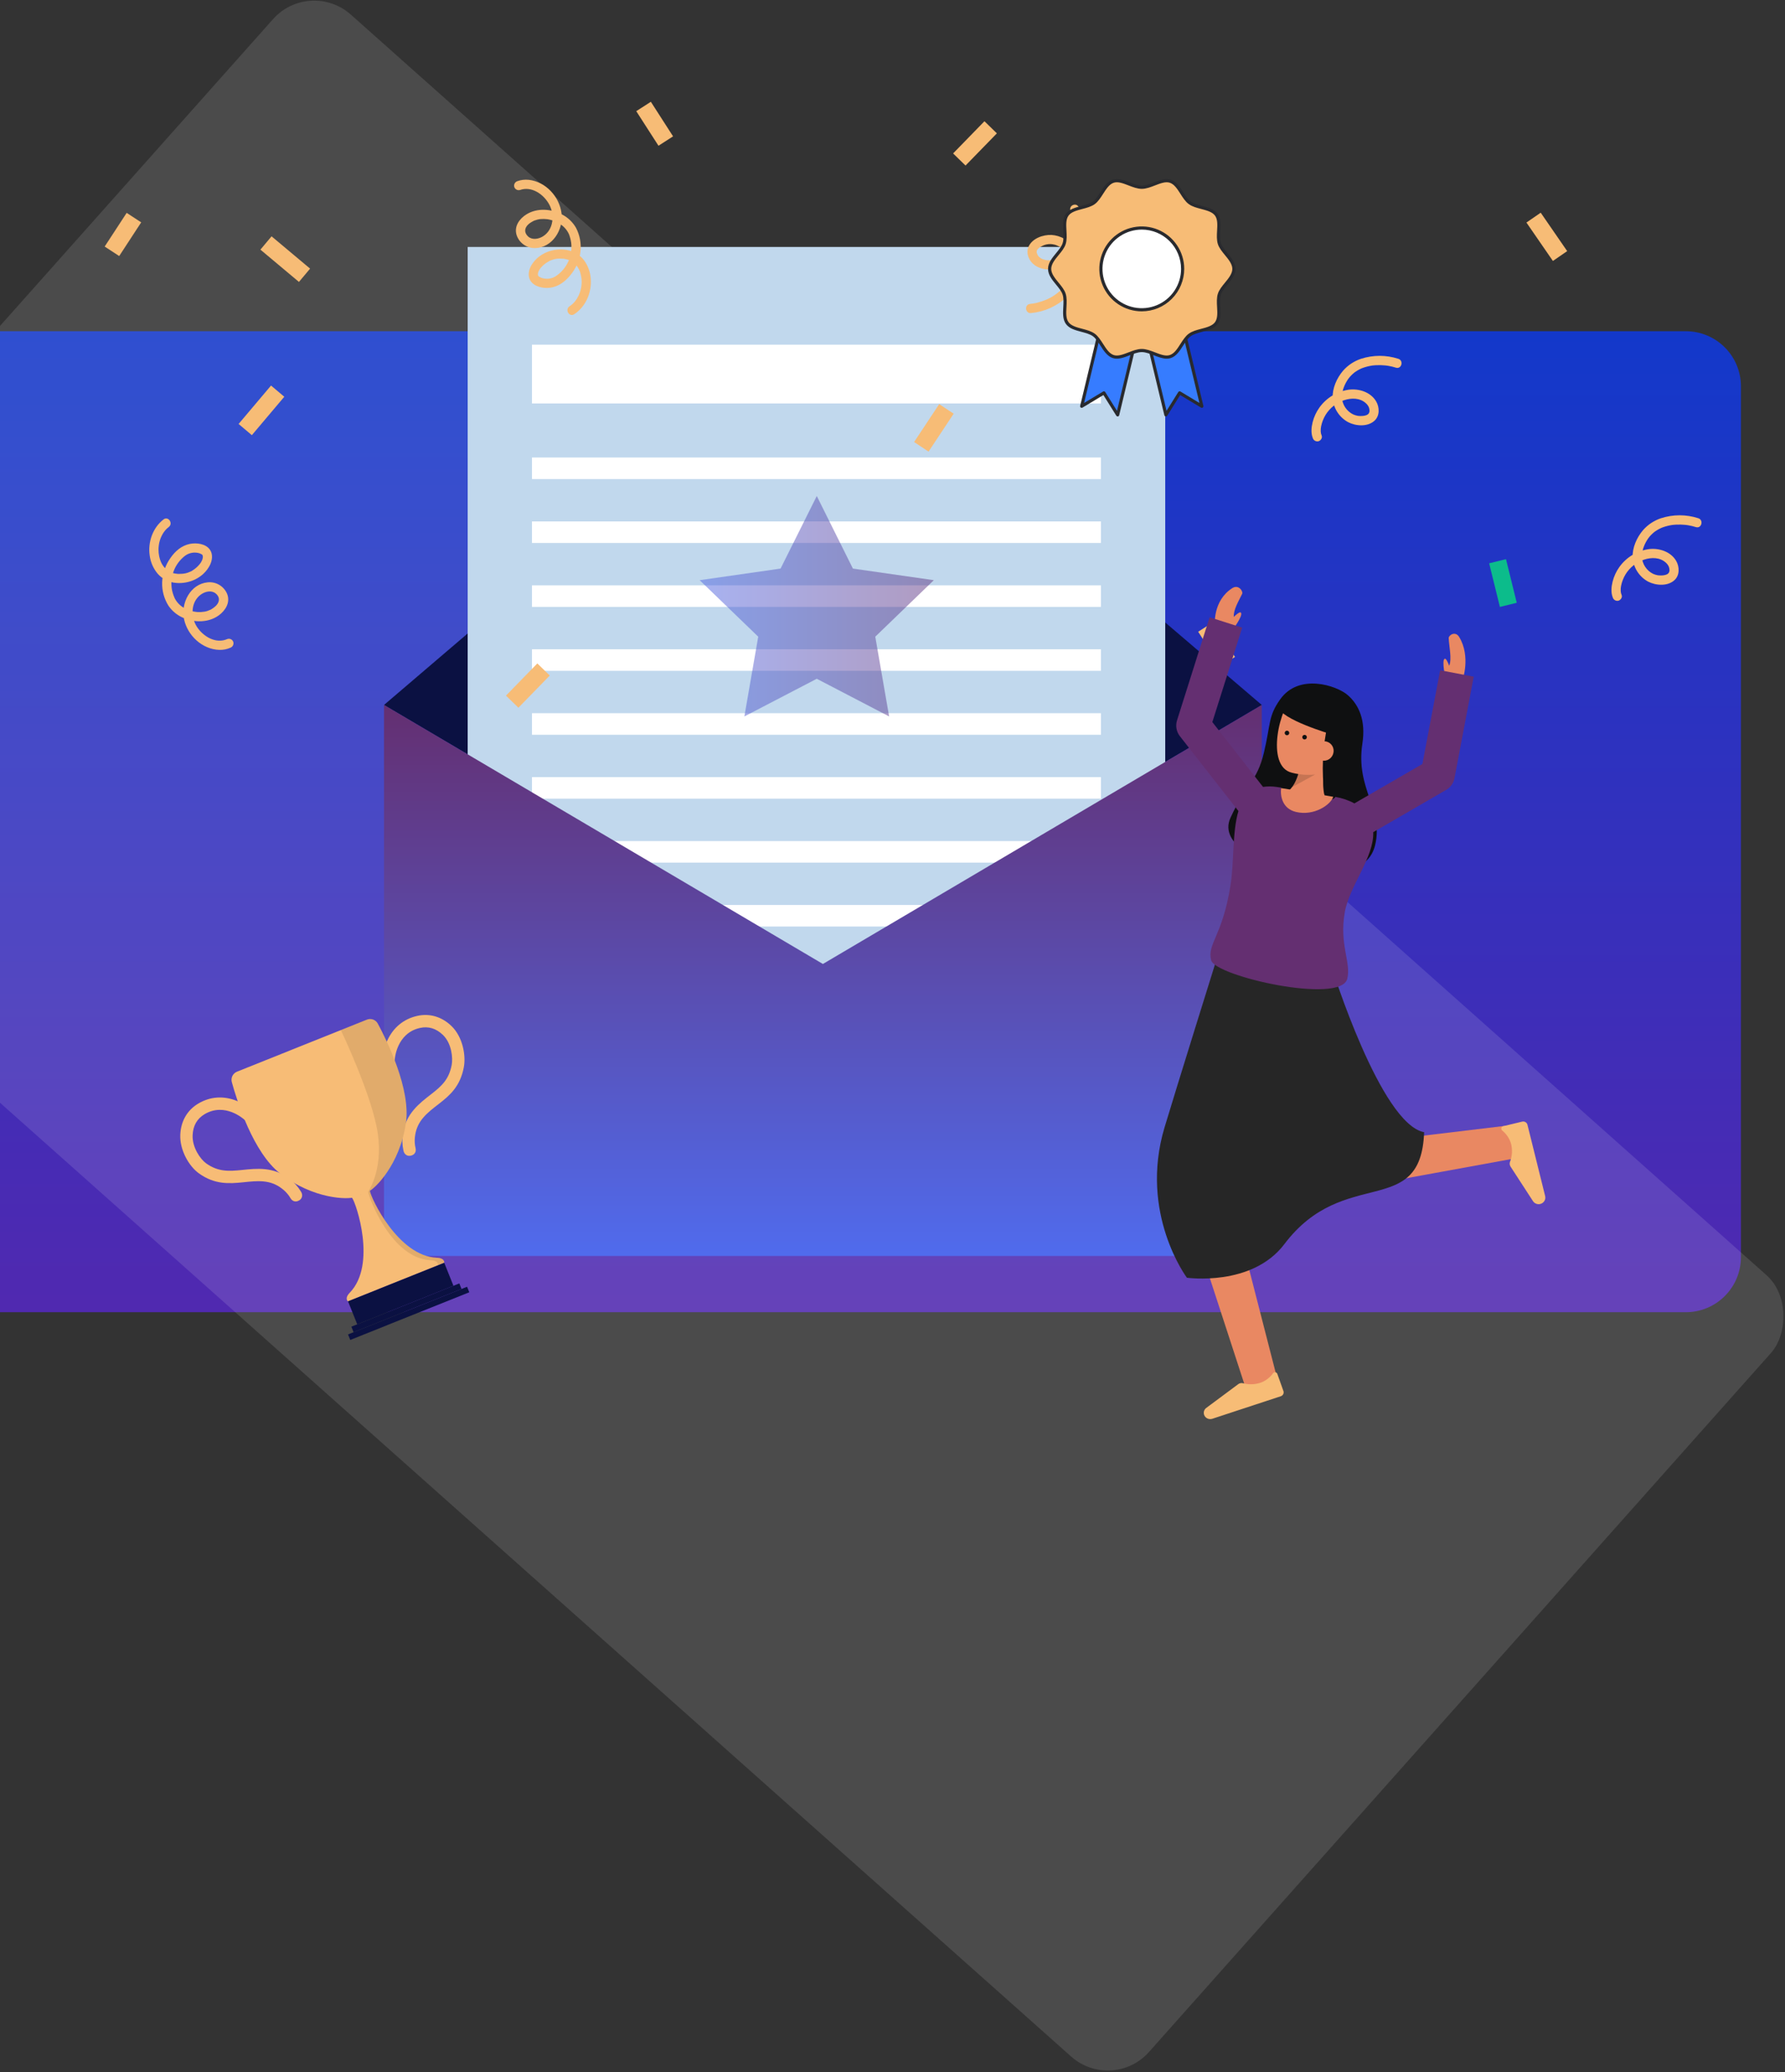 <svg width="648" height="752" viewBox="0 0 648 752" fill="none" xmlns="http://www.w3.org/2000/svg">
<rect x="0" y="0" width="648" height="752" fill="#333333" stroke="none"/>
<path d="M0 120.207H612C623.046 120.207 632 129.161 632 140.207V456.207C632 467.253 623.046 476.207 612 476.207H0V120.207Z" fill="url(#paint0_linear_5192_25528)"/>
<rect x="112.423" y="-8" width="728.028" height="379.644" rx="20" transform="rotate(41.674 112.423 -8)" fill="white" fill-opacity="0.12"/>
<path d="M458.06 255.837L298.731 349.832L139.402 255.837L298.731 119.753L458.06 255.837Z" fill="#0B1142"/>
<path d="M423.006 89.618H169.779V418.115H423.006V89.618Z" fill="#C1D8ED"/>
<path d="M399.666 166.029H193.12V173.85H399.666V166.029Z" fill="white"/>
<path d="M399.666 282.026H193.12V289.847H399.666V282.026Z" fill="white"/>
<path d="M399.666 189.228H193.12V197.049H399.666V189.228Z" fill="white"/>
<path d="M399.666 212.428H193.12V220.249H399.666V212.428Z" fill="white"/>
<path d="M399.666 235.626H193.12V243.448H399.666V235.626Z" fill="white"/>
<path d="M399.666 258.826H193.12V266.647H399.666V258.826Z" fill="white"/>
<path d="M372.338 374.823H220.446V382.644H372.338V374.823Z" fill="white"/>
<path d="M399.666 305.225H193.12V313.046H399.666V305.225Z" fill="white"/>
<path d="M399.666 328.424H193.12V336.245H399.666V328.424Z" fill="white"/>
<path d="M399.666 351.624H193.12V359.445H399.666V351.624Z" fill="white"/>
<path d="M399.666 125.089H193.12V146.416H399.666V125.089Z" fill="white"/>
<path d="M458.06 255.837V455.795H139.402V255.837L298.731 349.832L458.06 255.837Z" fill="url(#paint1_linear_5192_25528)"/>
<path d="M507.631 130.212C503.226 128.783 498.482 128.783 494.077 130.212C491.545 131.057 489.284 132.563 487.528 134.574C485.288 137.228 483.634 140.903 483.799 144.423C483.915 146.244 484.491 148.006 485.473 149.543C486.456 151.081 487.812 152.344 489.416 153.214C492.258 154.671 496.533 154.973 499.021 152.641C500.918 150.866 500.821 147.817 499.597 145.701C497.642 142.32 493.372 140.945 489.665 141.416C487.551 141.719 485.52 142.444 483.692 143.548C481.863 144.652 480.275 146.111 479.022 147.841C477.84 149.477 476.984 151.326 476.5 153.286C476.049 155.105 475.865 157.191 476.58 158.97C476.709 159.389 476.993 159.744 477.375 159.961C477.757 160.177 478.207 160.24 478.634 160.136C479.427 159.918 480.138 158.924 479.799 158.082C479.593 157.608 479.476 157.1 479.456 156.584C479.426 155.946 479.476 155.307 479.605 154.682C479.902 153.238 480.442 151.854 481.203 150.591C482.741 148.074 485.119 146.18 487.917 145.246C490.594 144.351 493.753 144.359 495.901 146.387C496.301 146.747 496.628 147.181 496.864 147.664C496.895 147.719 496.992 147.963 496.878 147.675C496.929 147.806 496.975 147.939 497.014 148.076C497.039 148.161 497.062 148.248 497.082 148.333C497.11 148.447 497.15 148.983 497.125 148.495C497.131 148.628 497.247 149.415 497.121 149.491C497.084 149.513 497.22 149.016 497.144 149.308C497.131 149.359 497.13 149.413 497.115 149.463C497.084 149.605 497.044 149.745 496.996 149.881C496.782 150.229 496.46 150.498 496.08 150.646C496.324 150.531 495.827 150.733 495.831 150.732C495.727 150.764 495.623 150.79 495.517 150.815C495.211 150.895 494.898 150.943 494.582 150.959C494.039 150.997 493.492 150.983 492.952 150.916C492.373 150.813 491.807 150.644 491.267 150.412C490.084 149.837 489.076 148.955 488.349 147.858C487.622 146.762 487.202 145.49 487.133 144.177C487.165 142.682 487.502 141.21 488.122 139.851C488.369 139.299 488.651 138.763 488.966 138.247C489.241 137.787 489.55 137.347 489.892 136.933C490.238 136.522 490.611 136.133 491.007 135.77C491.2 135.593 491.398 135.422 491.602 135.257C491.998 134.935 491.346 135.436 491.756 135.139C491.881 135.049 492.007 134.96 492.134 134.874C492.575 134.575 493.034 134.303 493.508 134.059C493.754 133.933 494.003 133.814 494.252 133.701C494.306 133.677 494.548 133.58 494.267 133.694C494.429 133.629 494.591 133.566 494.755 133.506C495.845 133.116 496.971 132.834 498.116 132.663C498.595 132.587 497.768 132.695 498.249 132.647C498.393 132.632 498.535 132.615 498.681 132.601C498.968 132.574 499.254 132.553 499.54 132.538C500.105 132.508 500.669 132.501 501.234 132.516C501.778 132.53 502.322 132.563 502.864 132.617C502.982 132.629 503.79 132.731 503.33 132.665C503.582 132.701 503.832 132.739 504.082 132.782C504.982 132.936 505.871 133.152 506.742 133.428C508.794 134.084 509.673 130.861 507.63 130.208L507.631 130.212Z" fill="#F7BC76"/>
<path d="M616.53 188.072C612.125 186.643 607.381 186.643 602.976 188.072C600.443 188.917 598.182 190.423 596.426 192.434C594.186 195.088 592.533 198.763 592.697 202.283C592.813 204.104 593.389 205.866 594.372 207.403C595.354 208.941 596.711 210.204 598.315 211.074C601.156 212.531 605.432 212.833 607.919 210.501C609.817 208.726 609.719 205.677 608.496 203.562C606.54 200.18 602.27 198.806 598.564 199.276C596.45 199.579 594.418 200.304 592.59 201.408C590.762 202.512 589.174 203.971 587.921 205.701C586.739 207.337 585.882 209.186 585.398 211.146C584.947 212.965 584.763 215.051 585.478 216.83C585.607 217.249 585.892 217.604 586.274 217.821C586.655 218.038 587.106 218.1 587.532 217.996C588.326 217.778 589.036 216.784 588.698 215.942C588.491 215.468 588.375 214.96 588.354 214.444C588.324 213.806 588.374 213.167 588.504 212.542C588.801 211.098 589.341 209.714 590.101 208.451C591.64 205.934 594.018 204.041 596.816 203.106C599.492 202.211 602.652 202.219 604.799 204.248C605.199 204.607 605.526 205.041 605.763 205.524C605.793 205.579 605.89 205.823 605.776 205.535C605.828 205.666 605.873 205.799 605.913 205.936C605.938 206.021 605.961 206.108 605.981 206.193C606.008 206.307 606.048 206.843 606.023 206.355C606.03 206.488 606.146 207.275 606.02 207.351C605.982 207.373 606.119 206.876 606.042 207.168C606.029 207.219 606.028 207.273 606.013 207.323C605.983 207.465 605.943 207.605 605.894 207.742C605.68 208.089 605.359 208.358 604.978 208.506C605.222 208.391 604.725 208.594 604.729 208.592C604.625 208.624 604.521 208.65 604.416 208.675C604.11 208.755 603.796 208.804 603.481 208.819C602.937 208.857 602.391 208.843 601.85 208.776C601.271 208.673 600.706 208.504 600.165 208.272C598.982 207.697 597.975 206.815 597.248 205.719C596.521 204.622 596.101 203.351 596.031 202.037C596.064 200.542 596.4 199.071 597.021 197.711C597.268 197.159 597.549 196.623 597.864 196.107C598.139 195.647 598.449 195.207 598.79 194.793C599.137 194.382 599.509 193.994 599.905 193.63C600.098 193.453 600.296 193.282 600.5 193.117C600.896 192.795 600.244 193.297 600.655 192.999C600.78 192.909 600.905 192.82 601.032 192.734C601.474 192.435 601.933 192.163 602.406 191.919C602.652 191.793 602.901 191.674 603.151 191.562C603.205 191.537 603.447 191.44 603.166 191.554C603.327 191.489 603.49 191.426 603.653 191.366C604.743 190.977 605.869 190.694 607.014 190.523C607.493 190.447 606.666 190.555 607.148 190.507C607.292 190.493 607.434 190.475 607.58 190.461C607.866 190.434 608.153 190.413 608.439 190.398C609.003 190.368 609.567 190.361 610.132 190.376C610.677 190.39 611.22 190.424 611.762 190.477C611.881 190.489 612.688 190.592 612.229 190.525C612.48 190.561 612.73 190.599 612.98 190.643C613.881 190.796 614.77 191.012 615.64 191.288C617.693 191.944 618.571 188.721 616.529 188.068L616.53 188.072Z" fill="#F7BC76"/>
<path d="M188.736 68.96C192.996 67.429 197.439 70.525 199.443 74.316C201.416 78.053 200.956 83.391 197.096 85.781C195.455 86.797 193.158 87.138 191.727 85.834C190.235 84.474 190.326 82.78 191.801 81.42C192.146 81.11 192.522 80.837 192.924 80.604C193.157 80.463 193.396 80.33 193.64 80.207C193.729 80.163 193.82 80.12 193.91 80.078C194.158 79.963 193.55 80.207 193.999 80.04C194.36 79.904 194.729 79.789 195.103 79.697C195.281 79.654 195.46 79.616 195.64 79.582C195.744 79.563 195.849 79.546 195.953 79.529C195.609 79.583 196.119 79.514 196.145 79.511C196.993 79.433 197.847 79.447 198.693 79.554C198.976 79.589 198.467 79.517 198.75 79.564C198.861 79.583 198.973 79.601 199.083 79.621C199.278 79.657 199.472 79.698 199.665 79.743C200.137 79.854 200.602 79.99 201.059 80.151C201.189 80.197 201.581 80.348 201.579 80.347C201.44 80.289 201.698 80.4 201.694 80.399C201.798 80.446 201.902 80.495 202.005 80.545C202.444 80.758 202.869 80.997 203.28 81.259C203.983 81.704 204.619 82.246 205.169 82.871C205.71 83.477 206.158 84.16 206.499 84.898C206.567 85.034 206.624 85.174 206.671 85.319C206.773 85.6 206.863 85.887 206.945 86.177C207.128 86.799 207.264 87.434 207.354 88.076C207.646 90.437 207.27 92.833 206.268 94.991C205.266 97.148 203.678 98.982 201.686 100.282C200.891 100.779 199.989 101.079 199.055 101.158C198.121 101.237 197.182 101.092 196.315 100.735C196.075 100.619 195.844 100.485 195.624 100.334C195.361 100.158 195.748 100.458 195.596 100.317C195.557 100.28 195.516 100.245 195.478 100.206C195.428 100.154 195.384 100.099 195.336 100.046C195.771 100.527 195.387 100.136 195.413 100.124C195.376 100.064 195.342 100.001 195.312 99.937C195.405 100.082 195.384 100.227 195.341 99.985C195.33 99.928 195.236 99.442 195.266 99.716C195.294 99.973 195.273 99.553 195.271 99.47C195.269 99.387 195.282 99.307 195.285 99.225C195.285 99.289 195.2 99.588 195.278 99.292C195.329 99.095 195.366 98.899 195.429 98.705C195.462 98.607 195.632 98.217 195.5 98.499C195.588 98.312 195.683 98.129 195.786 97.95C195.897 97.76 196.015 97.576 196.145 97.397C196.158 97.378 196.331 97.154 196.202 97.32C196.277 97.225 196.356 97.134 196.436 97.044C197.127 96.268 197.935 95.604 198.83 95.076C199.106 94.91 199.386 94.75 199.672 94.606C199.769 94.556 200.219 94.365 199.852 94.509C200.204 94.371 200.563 94.252 200.929 94.156C201.668 93.934 202.436 93.829 203.208 93.845C203.643 93.838 204.079 93.854 204.513 93.893C204.66 93.896 204.806 93.916 204.948 93.951C205.212 93.999 205.475 94.054 205.736 94.122C206.604 94.32 207.423 94.695 208.141 95.224C209.463 96.294 210.395 97.772 210.789 99.426C211.238 101.151 211.278 102.955 210.909 104.698C210.564 106.422 209.809 108.037 208.707 109.407C208.149 110.085 207.491 110.676 206.757 111.158C204.964 112.328 206.636 115.224 208.443 114.042C212.581 111.343 214.799 106.279 214.472 101.399C214.355 98.923 213.522 96.535 212.075 94.523C210.513 92.466 208.214 91.096 205.662 90.702C200.846 89.912 195.699 91.831 193.032 96.058C191.977 97.73 191.453 100.016 192.532 101.81C193.9 104.086 197.205 104.73 199.639 104.43C202.633 104.063 205.098 102.254 206.974 99.958C209.057 97.507 210.364 94.492 210.727 91.296C211.054 88.322 210.488 85.318 209.101 82.667C207.934 80.641 206.217 78.987 204.149 77.897C200.191 75.77 195.071 75.361 191.145 77.773C188.576 79.352 186.564 82.136 187.528 85.269C187.984 86.678 188.884 87.903 190.093 88.76C191.301 89.618 192.755 90.062 194.236 90.027C200.592 89.919 204.596 83.27 203.856 77.43C203.086 71.372 198.13 65.945 191.959 65.259C190.57 65.105 189.164 65.268 187.847 65.736C187.426 65.863 187.07 66.147 186.853 66.53C186.636 66.912 186.574 67.363 186.681 67.79C186.802 68.215 187.085 68.576 187.469 68.794C187.854 69.012 188.308 69.07 188.735 68.957L188.736 68.96Z" fill="#F7BC76"/>
<path d="M82.533 231.905C78.405 233.764 73.734 231.024 71.44 227.401C69.182 223.829 69.224 218.472 72.886 215.787C74.442 214.646 76.706 214.127 78.234 215.316C79.828 216.555 79.869 218.251 78.505 219.722C78.185 220.058 77.831 220.359 77.449 220.623C77.227 220.781 76.999 220.933 76.766 221.074C76.68 221.126 76.593 221.175 76.507 221.225C76.269 221.358 76.855 221.067 76.421 221.269C76.072 221.433 75.713 221.576 75.347 221.698C75.174 221.754 74.998 221.806 74.821 221.854C74.718 221.881 74.616 221.906 74.513 221.931C74.851 221.85 74.349 221.959 74.323 221.964C73.484 222.108 72.631 222.16 71.78 222.12C71.495 222.107 72.007 222.139 71.722 222.115C71.609 222.104 71.497 222.095 71.385 222.084C71.188 222.063 70.992 222.038 70.796 222.007C70.317 221.934 69.842 221.834 69.374 221.709C69.241 221.674 68.838 221.554 68.84 221.555C68.983 221.601 68.717 221.511 68.722 221.512C68.614 221.473 68.507 221.432 68.4 221.39C67.946 221.212 67.503 221.008 67.073 220.778C66.337 220.39 65.661 219.898 65.064 219.319C64.478 218.756 63.978 218.11 63.58 217.402C63.502 217.272 63.434 217.136 63.376 216.996C63.252 216.723 63.14 216.444 63.035 216.161C62.805 215.555 62.619 214.933 62.479 214.3C62.004 211.969 62.192 209.551 63.023 207.322C63.853 205.092 65.293 203.141 67.178 201.689C67.931 201.132 68.807 200.762 69.732 200.61C70.657 200.459 71.605 200.53 72.497 200.818C72.745 200.915 72.986 201.03 73.217 201.163C73.493 201.319 73.084 201.05 73.246 201.179C73.288 201.212 73.332 201.245 73.372 201.281C73.426 201.329 73.475 201.379 73.526 201.428C73.055 200.983 73.469 201.343 73.443 201.357C73.486 201.414 73.524 201.474 73.559 201.535C73.455 201.398 73.464 201.252 73.527 201.49C73.542 201.546 73.674 202.023 73.622 201.753C73.574 201.499 73.628 201.915 73.636 201.998C73.645 202.081 73.638 202.161 73.642 202.243C73.637 202.179 73.698 201.875 73.644 202.176C73.608 202.376 73.586 202.575 73.538 202.773C73.514 202.873 73.374 203.275 73.484 202.984C73.411 203.177 73.33 203.367 73.241 203.553C73.146 203.751 73.042 203.944 72.927 204.133C72.915 204.152 72.761 204.389 72.876 204.214C72.809 204.314 72.737 204.412 72.665 204.508C72.036 205.335 71.283 206.06 70.431 206.656C70.169 206.843 69.903 207.024 69.628 207.191C69.535 207.247 69.102 207.473 69.456 207.301C69.117 207.467 68.767 207.613 68.411 207.738C67.691 208.016 66.933 208.18 66.163 208.225C65.729 208.266 65.293 208.284 64.858 208.279C64.711 208.287 64.564 208.279 64.419 208.256C64.152 208.228 63.886 208.194 63.621 208.146C62.739 208.016 61.894 207.706 61.137 207.235C59.735 206.272 58.691 204.871 58.169 203.253C57.587 201.569 57.406 199.772 57.638 198.006C57.847 196.261 58.474 194.592 59.465 193.14C59.969 192.42 60.578 191.78 61.273 191.242C62.969 189.935 61.077 187.179 59.367 188.498C55.453 191.512 53.637 196.734 54.343 201.573C54.653 204.032 55.67 206.349 57.27 208.242C58.987 210.17 61.386 211.356 63.962 211.55C68.824 211.962 73.806 209.647 76.135 205.225C77.056 203.476 77.4 201.155 76.185 199.451C74.643 197.289 71.298 196.904 68.894 197.394C65.938 197.993 63.622 199.989 61.931 202.425C60.045 205.031 58.978 208.139 58.865 211.353C58.772 214.344 59.571 217.294 61.16 219.828C62.481 221.757 64.322 223.272 66.469 224.198C70.581 226.01 75.718 226.018 79.444 223.306C81.881 221.532 83.67 218.599 82.465 215.551C81.899 214.181 80.907 213.031 79.635 212.27C78.363 211.51 76.879 211.181 75.405 211.331C69.077 211.934 65.604 218.876 66.798 224.641C68.039 230.62 73.403 235.644 79.608 235.846C81.005 235.891 82.394 235.619 83.671 235.05C84.08 234.89 84.413 234.579 84.599 234.18C84.786 233.782 84.812 233.328 84.673 232.91C84.519 232.496 84.209 232.159 83.809 231.972C83.409 231.784 82.951 231.761 82.534 231.908L82.533 231.905Z" fill="#F7BC76"/>
<path d="M374.293 113.619C379.158 113.162 383.732 111.096 387.291 107.747C389.336 105.753 390.762 103.21 391.396 100.425C392.186 96.982 391.872 92.897 389.9 89.9C388.98 88.563 387.768 87.451 386.357 86.648C384.946 85.845 383.372 85.371 381.752 85.262C378.656 85.131 374.702 86.503 373.374 89.553C372.312 91.992 373.626 94.886 375.73 96.305C379.066 98.556 383.42 98.037 386.723 96.009C388.519 94.851 390.062 93.343 391.261 91.574C392.46 89.806 393.289 87.814 393.7 85.717C394.421 82.008 393.986 77.406 391.181 74.628C390.539 73.992 389.348 74.254 388.833 74.904C388.568 75.256 388.449 75.696 388.5 76.133C388.552 76.57 388.77 76.971 389.109 77.252C388.859 77.004 389.227 77.401 389.243 77.423C389.314 77.513 389.382 77.606 389.447 77.7C389.572 77.87 389.679 78.052 389.764 78.245C390.037 78.831 390.244 79.445 390.383 80.077C390.657 81.419 390.716 82.796 390.558 84.156C390.2 87.125 388.795 89.869 386.595 91.895C384.519 93.784 381.682 95.064 378.898 94.182C378.336 94.025 377.816 93.747 377.373 93.368C377.288 93.297 377.205 93.223 377.124 93.146C377.382 93.392 377.042 93.048 377.013 93.012C376.953 92.936 376.894 92.86 376.838 92.783C376.781 92.703 376.491 92.188 376.706 92.612C376.561 92.325 376.498 91.958 376.34 91.688C376.35 91.704 376.388 92.079 376.356 91.737C376.327 91.564 376.32 91.388 376.337 91.214C376.418 90.661 376.308 91.268 376.403 90.972C376.416 90.932 376.586 90.58 376.485 90.758C376.568 90.629 376.659 90.505 376.757 90.387C376.795 90.335 377.057 90.056 376.859 90.249C377.268 89.874 377.73 89.562 378.228 89.32C379.231 88.781 380.361 88.523 381.498 88.575C381.262 88.567 381.627 88.591 381.681 88.597C381.825 88.614 381.97 88.626 382.115 88.647C382.406 88.688 382.694 88.745 382.979 88.819C382.782 88.767 383.064 88.846 383.082 88.851C383.253 88.909 383.425 88.966 383.59 89.035C383.903 89.161 384.208 89.303 384.506 89.461C385.583 90.045 386.507 90.874 387.206 91.88C388.708 94.171 388.674 97.384 388.091 99.922C388.021 100.229 387.977 100.38 387.929 100.538C387.842 100.812 387.745 101.084 387.64 101.352C387.433 101.873 387.192 102.38 386.92 102.87C386.659 103.34 387.092 102.612 386.805 103.065C386.747 103.157 386.688 103.249 386.628 103.34C386.478 103.565 386.321 103.786 386.158 104.003C385.802 104.473 385.417 104.92 385.005 105.342C384.931 105.418 384.856 105.494 384.779 105.568C385.029 105.324 384.631 105.701 384.58 105.746C384.363 105.94 384.142 106.128 383.915 106.309C383.424 106.702 382.912 107.068 382.382 107.406C382.141 107.56 381.896 107.704 381.651 107.85C381.579 107.893 381.279 108.06 381.572 107.899C381.437 107.973 381.301 108.044 381.164 108.114C380.626 108.39 380.077 108.642 379.517 108.871C378.527 109.272 377.511 109.606 376.477 109.873C376.387 109.897 376.083 109.964 376.446 109.882C376.319 109.911 376.192 109.94 376.064 109.967C375.818 110.02 375.57 110.067 375.32 110.111C374.861 110.191 374.4 110.254 373.937 110.299C371.793 110.512 372.146 113.833 374.285 113.62L374.293 113.619Z" fill="#F7BC76"/>
<path d="M236.275 36.937L230.977 40.344L239.044 52.891L244.342 49.485L236.275 36.937Z" fill="#F7BC76"/>
<path d="M340.952 146.656L331.841 160.413L337.092 163.891L346.204 150.134L340.952 146.656Z" fill="#F7BC76"/>
<path d="M45.985 77.252L38 89.475L43.273 92.92L51.258 80.696L45.985 77.252Z" fill="#F7BC76"/>
<path d="M546.711 202.917L540.596 204.427L544.504 220.26L550.619 218.75L546.711 202.917Z" fill="#0CBC8B"/>
<path d="M559.318 77.189L554.133 80.763L563.742 94.705L568.928 91.13L559.318 77.189Z" fill="#F7BC76"/>
<path d="M98.392 139.919L86.616 153.861L91.428 157.925L103.204 143.983L98.392 139.919Z" fill="#F7BC76"/>
<path d="M112.572 97.485L98.583 85.765L94.538 90.593L108.527 102.313L112.572 97.485Z" fill="#F7BC76"/>
<path d="M195.066 240.759L183.687 252.442L188.198 256.837L199.578 245.154L195.066 240.759Z" fill="#F7BC76"/>
<path d="M357.38 44L346 55.682L350.512 60.077L361.892 48.395L357.38 44Z" fill="#F7BC76"/>
<path d="M440.266 225.856L434.968 229.263L443.036 241.81L448.333 238.404L440.266 225.856Z" fill="#F7BC76"/>
<path d="M494.582 269.843C495.884 261.429 493.307 255.727 489.204 252.207C485.157 248.735 471.54 244.259 464.761 253.765C460.338 259.968 461.358 262.561 458.831 273.153C456.304 283.746 452.38 284.329 446.692 296.79C442.225 306.563 458.208 314.398 472.793 316.023C487.378 317.648 497.042 315.76 499.216 306.649C502.332 293.574 492.031 286.332 494.582 269.843Z" fill="#0F1011"/>
<path d="M482.575 291.894C482.575 291.894 478.554 288.902 481.362 277.135L472.577 274.07C472.577 274.07 471.952 284.91 466.857 287.6L482.575 291.894Z" fill="#E98862"/>
<g opacity="0.15">
<path d="M469.053 285.651L477.447 281.058L471.557 280.091C471.076 282.084 470.226 283.969 469.053 285.651Z" fill="black"/>
</g>
<path d="M487.201 273.302C486.02 276.821 483.521 279.944 480.152 280.62C476.464 281.466 472.625 281.397 468.97 280.418C459.195 278.087 464.609 255.88 469.98 252.23C475.351 248.58 488.719 253.466 489.273 261.036C489.56 264.951 488.325 269.952 487.201 273.302Z" fill="#E98862"/>
<path d="M473.594 268.352C474.053 268.352 474.424 267.98 474.424 267.522C474.424 267.064 474.053 266.692 473.594 266.692C473.136 266.692 472.765 267.064 472.765 267.522C472.765 267.98 473.136 268.352 473.594 268.352Z" fill="#0F1011"/>
<path d="M467.206 266.828C467.664 266.828 468.035 266.456 468.035 265.998C468.035 265.54 467.664 265.168 467.206 265.168C466.747 265.168 466.376 265.54 466.376 265.998C466.376 266.456 466.747 266.828 467.206 266.828Z" fill="#0F1011"/>
<path d="M481.979 262.911C480.077 271.293 479.695 279.949 480.852 288.466C480.852 288.466 489.589 277.634 492.189 267.892C494.624 258.76 488.623 252.226 484.158 250.485C467.191 243.858 464.125 256.489 464.125 256.489C464.63 261.021 483.407 266.496 483.407 266.496" fill="#0F1011"/>
<path d="M477.194 271.693C477.08 272.144 477.058 272.613 477.127 273.074C477.197 273.534 477.357 273.976 477.598 274.374C477.84 274.771 478.158 275.117 478.534 275.391C478.91 275.666 479.337 275.862 479.789 275.97C480.242 276.078 480.712 276.095 481.171 276.02C481.63 275.946 482.07 275.78 482.465 275.534C482.86 275.288 483.203 274.966 483.472 274.587C483.742 274.208 483.934 273.778 484.036 273.325C484.152 272.875 484.175 272.407 484.106 271.948C484.036 271.489 483.875 271.049 483.632 270.653C483.389 270.258 483.069 269.916 482.691 269.647C482.313 269.377 481.884 269.187 481.431 269.087C478.965 268.626 477.643 269.803 477.194 271.693Z" fill="#E98862"/>
<path d="M552 420.013L503.471 428.875C502.033 429.138 500.551 428.985 499.196 428.435C497.842 427.885 496.672 426.96 495.823 425.769L495.458 425.253L474 395.076L493.149 384L506.52 413.364L550.227 408.118L552 420.013Z" fill="#E98862"/>
<path d="M560.932 434.065C561.011 434.383 561.021 434.713 560.963 435.035C560.905 435.356 560.78 435.663 560.595 435.935C560.41 436.208 560.169 436.44 559.888 436.618C559.607 436.796 559.292 436.915 558.961 436.968C558.503 437.042 558.033 436.987 557.607 436.809C557.18 436.63 556.814 436.337 556.552 435.963L548.369 423.366C548.211 423.122 548.11 422.847 548.071 422.561C548.032 422.275 548.058 421.984 548.145 421.708C549.01 419.498 549.126 417.075 548.475 414.795C547.893 413.038 546.817 411.475 545.368 410.286C545.229 410.185 545.122 410.046 545.06 409.888C544.998 409.729 544.984 409.556 545.019 409.39C545.054 409.224 545.136 409.071 545.257 408.948C545.378 408.826 545.532 408.74 545.701 408.7L552.583 407.045C552.786 406.996 552.997 406.987 553.204 407.018C553.411 407.049 553.609 407.119 553.788 407.225C553.966 407.331 554.122 407.47 554.245 407.635C554.369 407.8 554.457 407.987 554.507 408.185L560.932 434.065Z" fill="#F7BC76"/>
<path d="M446.615 434L464 501.627L452.614 505L431 438.691L446.615 434Z" fill="#E98862"/>
<path d="M440.099 514.879C439.794 514.979 439.47 515.018 439.149 514.992C438.827 514.966 438.515 514.876 438.231 514.728C437.947 514.58 437.698 514.376 437.499 514.131C437.3 513.885 437.156 513.602 437.075 513.3C436.963 512.881 436.977 512.441 437.115 512.03C437.253 511.619 437.509 511.255 437.854 510.98L449.522 502.309C449.748 502.142 450.009 502.024 450.287 501.964C450.565 501.903 450.852 501.902 451.131 501.959C453.377 502.573 455.767 502.473 457.95 501.674C459.626 500.984 461.068 499.851 462.111 498.406C462.198 498.268 462.325 498.157 462.475 498.086C462.626 498.015 462.794 497.987 462.96 498.005C463.127 498.023 463.284 498.087 463.415 498.189C463.545 498.29 463.643 498.426 463.697 498.579L465.917 504.82C465.982 505.004 466.01 505.199 465.997 505.393C465.985 505.588 465.933 505.778 465.844 505.953C465.755 506.128 465.632 506.284 465.481 506.412C465.33 506.541 465.154 506.639 464.963 506.702L440.099 514.879Z" fill="#F7BC76"/>
<path d="M442.001 347C442.001 347 426.884 395.356 422.752 409.159C413.403 440.384 430.873 463.697 430.873 463.697C430.873 463.697 454.506 467.044 466.258 451.497C487.991 422.741 515.806 442.755 517 410.883C501.177 407.919 483.431 350.96 483.431 350.96L442.001 347Z" fill="#262626"/>
<path d="M447.147 229L441.025 226.671C441.025 226.671 440.253 218.025 447.315 213.454C449.655 211.938 451.362 214.631 450.934 215.512C449.517 218.418 447.836 221.094 447.87 223.888C448.775 223.019 450.08 221.908 450.465 222.313C451.475 223.379 447.147 229 447.147 229Z" fill="#E98862"/>
<path d="M524.847 246.585L530.881 247C530.881 247 534.046 238.323 529.729 231.18C528.3 228.813 525.872 230.574 525.914 231.561C526.057 234.822 527.14 239.038 526.096 241.59C525.645 240.414 524.944 238.85 524.47 239.061C523.225 239.617 524.847 246.585 524.847 246.585Z" fill="#E98862"/>
<path d="M535 245.569L528.018 282.403C527.852 283.285 527.497 284.12 526.98 284.852C526.462 285.584 525.794 286.194 525.02 286.642L498.522 301.993C498.863 311.135 489.834 321.565 488.183 331.092C486.135 342.935 490.545 349.171 489.105 355.179C486.835 364.625 441.071 354.298 439.66 348.456C438.203 342.444 443.717 339.851 446.664 321.515C448.07 312.784 447.302 301.873 449.583 294.338L428.326 267.162C427.701 266.362 427.28 265.42 427.1 264.419C426.919 263.418 426.985 262.388 427.29 261.418L439.119 224L450.943 227.776L440.11 262.047L458.511 285.573C460.143 285.342 461.801 285.346 463.432 285.585C463.785 285.631 464.354 285.716 465.088 285.831C464.701 288.96 483.791 292.29 484.747 289.195C487.172 289.593 489.516 290.391 491.683 291.558L516.366 277.26L522.812 243.235L535 245.569Z" fill="#642F71"/>
<path d="M322.775 260L296.511 246.329L270.226 260L275.256 231.058L254 210.553L283.368 206.339L296.511 180L309.622 206.339L339 210.553L317.745 231.058L322.775 260Z" fill="url(#paint2_linear_5192_25528)" fill-opacity="0.5"/>
<path d="M484 289.159C483.08 292.065 477.039 296.222 470.477 294.659C465.559 293.494 464.704 288.938 465.077 286C468.894 286.591 477.444 288.036 483.984 289.153C483.987 289.153 483.99 289.153 483.992 289.154C483.995 289.155 483.998 289.157 484 289.159Z" fill="#E98862"/>
<path d="M405.736 150.56L400.749 142.579L392.684 147.427L407.492 85.732L420.544 88.864L405.736 150.56Z" fill="#367CFF"/>
<path d="M405.736 151.132C405.639 151.132 405.543 151.108 405.458 151.061C405.373 151.014 405.302 150.946 405.25 150.863L400.562 143.362L392.978 147.921C392.881 147.979 392.77 148.007 392.657 148.002C392.544 147.997 392.436 147.959 392.345 147.892C392.254 147.825 392.184 147.733 392.145 147.627C392.107 147.521 392.1 147.406 392.126 147.297L406.935 85.601C406.97 85.454 407.062 85.327 407.191 85.247C407.32 85.168 407.475 85.143 407.622 85.177L420.677 88.311C420.75 88.328 420.819 88.36 420.88 88.404C420.941 88.448 420.992 88.504 421.032 88.568C421.071 88.632 421.097 88.704 421.109 88.778C421.121 88.852 421.118 88.928 421.1 89.001L406.292 150.694C406.266 150.803 406.208 150.903 406.125 150.979C406.043 151.056 405.939 151.107 405.828 151.125C405.797 151.13 405.767 151.132 405.736 151.132ZM400.748 142.006C400.846 142.006 400.941 142.031 401.026 142.078C401.111 142.125 401.183 142.193 401.235 142.275L405.498 149.099L419.852 89.287L407.913 86.424L393.558 146.233L400.454 142.088C400.543 142.035 400.645 142.007 400.748 142.008V142.006Z" fill="#292A2E"/>
<path d="M423.247 150.56L428.233 142.579L436.299 147.427L421.491 85.731L408.438 88.864L423.247 150.56Z" fill="#367CFF"/>
<path d="M423.246 151.132C423.215 151.132 423.185 151.13 423.154 151.125C423.043 151.107 422.939 151.056 422.857 150.979C422.774 150.903 422.716 150.803 422.69 150.694L407.884 88.998C407.866 88.925 407.863 88.849 407.875 88.775C407.887 88.701 407.913 88.629 407.953 88.565C407.992 88.501 408.043 88.445 408.104 88.401C408.165 88.357 408.234 88.325 408.307 88.308L421.362 85.174C421.51 85.139 421.666 85.164 421.795 85.243C421.924 85.323 422.017 85.45 422.052 85.598L436.858 147.294C436.884 147.403 436.877 147.518 436.838 147.624C436.799 147.73 436.73 147.822 436.639 147.888C436.548 147.955 436.44 147.993 436.327 147.999C436.214 148.004 436.103 147.976 436.006 147.918L428.423 143.359L423.734 150.86C423.683 150.943 423.611 151.012 423.526 151.06C423.44 151.107 423.344 151.132 423.246 151.132ZM409.128 89.287L423.484 149.098L427.747 142.275C427.827 142.148 427.953 142.057 428.099 142.022C428.245 141.987 428.399 142.011 428.528 142.088L435.423 146.233L421.068 86.421L409.128 89.287Z" fill="#292A2E"/>
<path d="M447.942 97.582C447.942 100.983 443.671 103.67 442.674 106.739C441.643 109.921 443.48 114.597 441.553 117.245C439.606 119.92 434.578 119.605 431.903 121.551C429.255 123.479 428.009 128.369 424.83 129.402C421.76 130.399 417.893 127.206 414.491 127.206C411.089 127.206 407.219 130.399 404.151 129.402C400.97 128.371 399.726 123.479 397.078 121.551C394.403 119.604 389.374 119.919 387.428 117.245C385.501 114.596 387.341 109.921 386.308 106.739C385.311 103.67 381.04 100.983 381.04 97.582C381.04 94.18 385.31 91.494 386.308 88.424C387.339 85.242 385.501 80.566 387.428 77.918C389.375 75.243 394.403 75.558 397.078 73.611C399.726 71.684 400.972 66.793 404.152 65.76C407.222 64.764 411.088 67.957 414.491 67.957C417.893 67.957 421.76 64.764 424.83 65.76C428.012 66.794 429.255 71.685 431.904 73.612C434.578 75.559 439.607 75.243 441.554 77.918C443.481 80.566 441.64 85.242 442.674 88.424C443.673 91.494 447.942 94.179 447.942 97.582Z" fill="#F7BC76"/>
<path d="M423.551 130.167C422.041 130.167 420.454 129.552 418.906 128.953C417.414 128.376 415.872 127.779 414.492 127.779C413.112 127.779 411.569 128.376 410.076 128.953C408.022 129.749 405.896 130.571 403.976 129.947C401.962 129.293 400.705 127.33 399.489 125.431C398.615 124.066 397.789 122.776 396.741 122.015C395.675 121.239 394.107 120.826 392.595 120.428C390.43 119.855 388.192 119.268 386.965 117.582C385.752 115.915 385.877 113.617 386.001 111.394C386.087 109.82 386.177 108.192 385.763 106.916C385.373 105.714 384.415 104.548 383.401 103.313C381.959 101.558 380.468 99.743 380.468 97.582C380.468 95.42 381.957 93.605 383.401 91.849C384.415 90.615 385.373 89.448 385.763 88.247C386.178 86.971 386.088 85.343 386.001 83.769C385.879 81.546 385.752 79.245 386.965 77.581C388.192 75.894 390.43 75.305 392.595 74.736C394.109 74.335 395.675 73.925 396.741 73.148C397.788 72.387 398.614 71.097 399.49 69.731C400.706 67.833 401.963 65.87 403.976 65.216C405.9 64.593 408.023 65.415 410.078 66.209C411.569 66.787 413.112 67.384 414.492 67.384C415.872 67.384 417.413 66.787 418.907 66.209C420.962 65.415 423.087 64.592 425.008 65.216C427.022 65.871 428.279 67.833 429.495 69.732C430.369 71.097 431.194 72.387 432.243 73.149C433.31 73.925 434.877 74.337 436.389 74.736C438.553 75.308 440.792 75.895 442.019 77.581C443.232 79.248 443.107 81.546 442.983 83.769C442.897 85.344 442.807 86.971 443.221 88.247C443.611 89.45 444.569 90.615 445.584 91.85C447.026 93.605 448.516 95.42 448.516 97.582C448.516 99.743 447.027 101.558 445.584 103.313C444.569 104.548 443.611 105.715 443.221 106.916C442.807 108.192 442.897 109.82 442.983 111.394C443.106 113.617 443.232 115.915 442.019 117.582C440.792 119.268 438.553 119.858 436.389 120.428C434.875 120.829 433.31 121.239 432.243 122.015C431.196 122.777 430.37 124.066 429.494 125.431C428.279 127.33 427.021 129.293 425.007 129.947C424.537 130.097 424.045 130.171 423.551 130.167ZM414.492 126.634C416.085 126.634 417.73 127.27 419.32 127.885C421.274 128.642 423.119 129.356 424.654 128.859C426.278 128.331 427.372 126.626 428.53 124.815C429.423 123.42 430.346 121.978 431.565 121.093C432.805 120.19 434.477 119.75 436.093 119.324C438.154 118.782 440.101 118.269 441.089 116.912C442.062 115.575 441.952 113.577 441.833 111.461C441.741 109.782 441.646 108.045 442.125 106.566C442.583 105.159 443.655 103.853 444.692 102.591C446.006 100.991 447.365 99.337 447.365 97.586C447.365 95.834 446.006 94.18 444.692 92.581C443.655 91.321 442.582 90.012 442.125 88.604C441.646 87.126 441.741 85.389 441.834 83.71C441.948 81.595 442.063 79.596 441.09 78.259C440.102 76.903 438.155 76.39 436.094 75.847C434.477 75.421 432.806 74.981 431.565 74.079C430.344 73.19 429.421 71.748 428.531 70.353C427.372 68.545 426.279 66.837 424.654 66.31C423.119 65.811 421.276 66.525 419.32 67.283C417.73 67.898 416.086 68.535 414.492 68.535C412.899 68.535 411.254 67.898 409.664 67.282C407.71 66.526 405.864 65.811 404.33 66.309C402.706 66.836 401.612 68.545 400.454 70.353C399.561 71.748 398.638 73.189 397.42 74.079C396.179 74.981 394.507 75.421 392.891 75.847C390.83 76.39 388.883 76.902 387.896 78.259C386.922 79.596 387.033 81.594 387.151 83.709C387.243 85.389 387.339 87.125 386.859 88.604C386.4 90.012 385.329 91.318 384.292 92.581C382.975 94.18 381.619 95.834 381.619 97.586C381.619 99.338 382.978 100.991 384.292 102.591C385.329 103.85 386.402 105.159 386.859 106.566C387.339 108.045 387.243 109.782 387.151 111.461C387.036 113.577 386.922 115.575 387.895 116.912C388.883 118.269 390.83 118.781 392.891 119.324C394.507 119.75 396.179 120.19 397.419 121.093C398.64 121.981 399.564 123.423 400.454 124.815C401.612 126.623 402.706 128.331 404.33 128.859C405.863 129.356 407.708 128.643 409.664 127.885C411.254 127.27 412.898 126.634 414.492 126.634Z" fill="#292A2E"/>
<path d="M414.492 112.417C422.685 112.417 429.327 105.775 429.327 97.582C429.327 89.388 422.685 82.746 414.492 82.746C406.298 82.746 399.656 89.388 399.656 97.582C399.656 105.775 406.298 112.417 414.492 112.417Z" fill="white"/>
<path d="M414.491 112.99C411.444 112.99 408.465 112.086 405.931 110.393C403.397 108.7 401.422 106.294 400.256 103.478C399.09 100.663 398.785 97.565 399.379 94.576C399.974 91.587 401.441 88.841 403.596 86.686C405.751 84.532 408.496 83.064 411.485 82.47C414.474 81.875 417.572 82.18 420.388 83.347C423.203 84.513 425.609 86.488 427.302 89.021C428.996 91.555 429.899 94.534 429.899 97.582C429.895 101.667 428.27 105.583 425.381 108.472C422.493 111.36 418.576 112.985 414.491 112.99ZM414.491 83.319C411.67 83.319 408.913 84.155 406.567 85.722C404.222 87.29 402.393 89.517 401.314 92.124C400.234 94.73 399.952 97.597 400.502 100.364C401.053 103.131 402.411 105.672 404.406 107.667C406.4 109.662 408.942 111.02 411.709 111.571C414.475 112.121 417.343 111.838 419.949 110.759C422.556 109.679 424.783 107.851 426.35 105.506C427.918 103.16 428.754 100.403 428.754 97.582C428.75 93.8 427.247 90.174 424.573 87.499C421.899 84.825 418.273 83.321 414.491 83.317V83.319Z" fill="#292A2E"/>
<path d="M158.618 456.449C144.43 455.866 134.562 434.524 134.296 432.228C134.198 431.378 133.752 431.327 133.229 431.597C132.469 431.804 131.396 433.025 131.051 433.436C130.518 433.376 128.898 433.233 128.206 433.609C127.641 433.774 127.355 434.119 127.869 434.801C129.262 436.647 136.853 458.901 126.989 469.115C124.916 471.261 126.327 472.263 126.327 472.263L161.27 458.27C161.27 458.27 161.599 456.571 158.618 456.449Z" fill="#F7BC76"/>
<g opacity="0.09">
<path d="M161.269 458.271L159.027 459.169C159.027 459.169 159.357 457.469 156.376 457.347C142.188 456.765 133.921 434.781 133.656 432.485C133.578 431.817 133.285 431.643 132.908 431.731C133.009 431.675 133.117 431.631 133.228 431.599C133.752 431.328 134.198 431.38 134.296 432.228C134.562 434.525 144.43 455.867 158.618 456.449C161.6 456.57 161.269 458.271 161.269 458.271Z" fill="black"/>
</g>
<path d="M168.37 387.37C167.049 394.219 163.421 397.437 159.229 400.673C155.109 403.854 151.55 406.601 150.722 411.896C150.506 413.16 150.489 414.45 150.67 415.72L150.671 415.723C150.716 416.026 150.777 416.326 150.853 416.623C150.959 417.008 150.97 417.413 150.885 417.804C150.811 418.134 150.655 418.441 150.43 418.694C150.206 418.947 149.92 419.138 149.601 419.25C148.656 419.628 147.95 419.467 147.439 419.12C146.978 418.797 146.651 418.316 146.52 417.769C146.49 417.652 146.462 417.534 146.436 417.416C145.995 415.373 145.945 413.264 146.291 411.202C147.394 404.143 152.226 400.414 156.488 397.122C160.397 394.105 162.966 391.705 163.966 386.521C164.462 383.94 163.979 378.665 160.799 375.592C158.324 373.201 155.498 372.35 152.402 373.059C143.949 374.994 143.316 384.238 143.292 384.63C143.25 385.216 142.979 385.761 142.539 386.15C142.099 386.538 141.524 386.738 140.938 386.707C140.351 386.676 139.801 386.417 139.404 385.984C139.007 385.552 138.795 384.981 138.814 384.394C139.011 382.057 139.611 379.771 140.587 377.638C142.755 372.904 146.496 369.81 151.4 368.688C155.938 367.647 160.382 368.954 163.915 372.367C167.943 376.258 169.22 382.964 168.37 387.37Z" fill="#F7BC76"/>
<path d="M72.26 425.859C77.943 429.903 83.11 429.599 88.376 429.047C93.554 428.505 98.024 428.036 102.279 431.296C103.307 432.062 104.21 432.984 104.956 434.027L104.957 434.03C105.133 434.281 105.296 434.54 105.446 434.807C105.636 435.159 105.908 435.459 106.239 435.683C106.52 435.872 106.844 435.985 107.181 436.013C107.519 436.041 107.857 435.983 108.166 435.843C109.111 435.465 109.51 434.861 109.64 434.258C109.751 433.705 109.656 433.132 109.373 432.645C109.314 432.54 109.253 432.436 109.19 432.332C108.099 430.549 106.679 428.989 105.006 427.736C99.336 423.389 93.265 424.025 87.909 424.585C82.998 425.101 79.162 425.266 74.86 422.205C72.72 420.68 69.749 416.401 69.929 411.983C70.07 408.544 71.527 405.978 74.256 404.353C81.709 399.92 88.547 406.171 88.835 406.439C89.27 406.833 89.842 407.041 90.428 407.018C91.015 406.995 91.569 406.743 91.972 406.316C92.375 405.889 92.594 405.321 92.583 404.735C92.572 404.148 92.331 403.588 91.912 403.177C90.156 401.621 88.145 400.381 85.966 399.512C81.13 397.583 76.287 397.926 71.964 400.499C67.963 402.879 65.649 406.892 65.448 411.8C65.22 417.395 68.603 423.258 72.26 425.859Z" fill="#F7BC76"/>
<path d="M137.155 371.479C136.785 370.793 136.176 370.267 135.443 370.001C134.71 369.736 133.904 369.749 133.181 370.039L86.037 388.919C85.313 389.208 84.721 389.754 84.374 390.453C84.026 391.151 83.948 391.952 84.154 392.704C86.08 399.711 91.923 418.228 101.658 425.838C113.784 435.316 126.448 435.37 128.795 434.43L133.654 432.484C136.001 431.545 145.127 422.764 147.359 407.536C149.152 395.311 140.598 377.878 137.155 371.479Z" fill="#F7BC76"/>
<g opacity="0.09">
<path d="M137.155 371.479C136.785 370.793 136.176 370.267 135.442 370.001C134.709 369.736 133.904 369.749 133.181 370.04L123.737 373.821C123.737 373.821 135.214 397.829 137.156 411.385C139.097 424.942 133.571 432.518 133.655 432.484C136.002 431.545 145.128 422.764 147.36 407.536C149.151 395.311 140.598 377.879 137.155 371.479Z" fill="black"/>
</g>
<path d="M161.27 458.27L126.343 472.257L129.685 480.603L164.613 466.616L161.27 458.27Z" fill="#0B1142"/>
<path d="M166.74 465.764L127.557 481.456L128.361 483.463L167.544 467.772L166.74 465.764Z" fill="#0B1142"/>
<path d="M169.557 466.965L126.347 484.27L127.151 486.277L170.361 468.973L169.557 466.965Z" fill="#0B1142"/>
<defs>
<linearGradient id="paint0_linear_5192_25528" x1="249.039" y1="109.707" x2="249.039" y2="628.707" gradientUnits="userSpaceOnUse">
<stop stop-color="#1139CB"/>
<stop offset="1" stop-color="#6B22A5"/>
</linearGradient>
<linearGradient id="paint1_linear_5192_25528" x1="298.731" y1="255.837" x2="298.731" y2="455.795" gradientUnits="userSpaceOnUse">
<stop stop-color="#642F71"/>
<stop offset="1" stop-color="#506BED"/>
</linearGradient>
<linearGradient id="paint2_linear_5192_25528" x1="245.96" y1="219.789" x2="354.5" y2="219.789" gradientUnits="userSpaceOnUse">
<stop stop-color="#506BED"/>
<stop offset="1" stop-color="#642F71"/>
</linearGradient>
</defs>
</svg>
